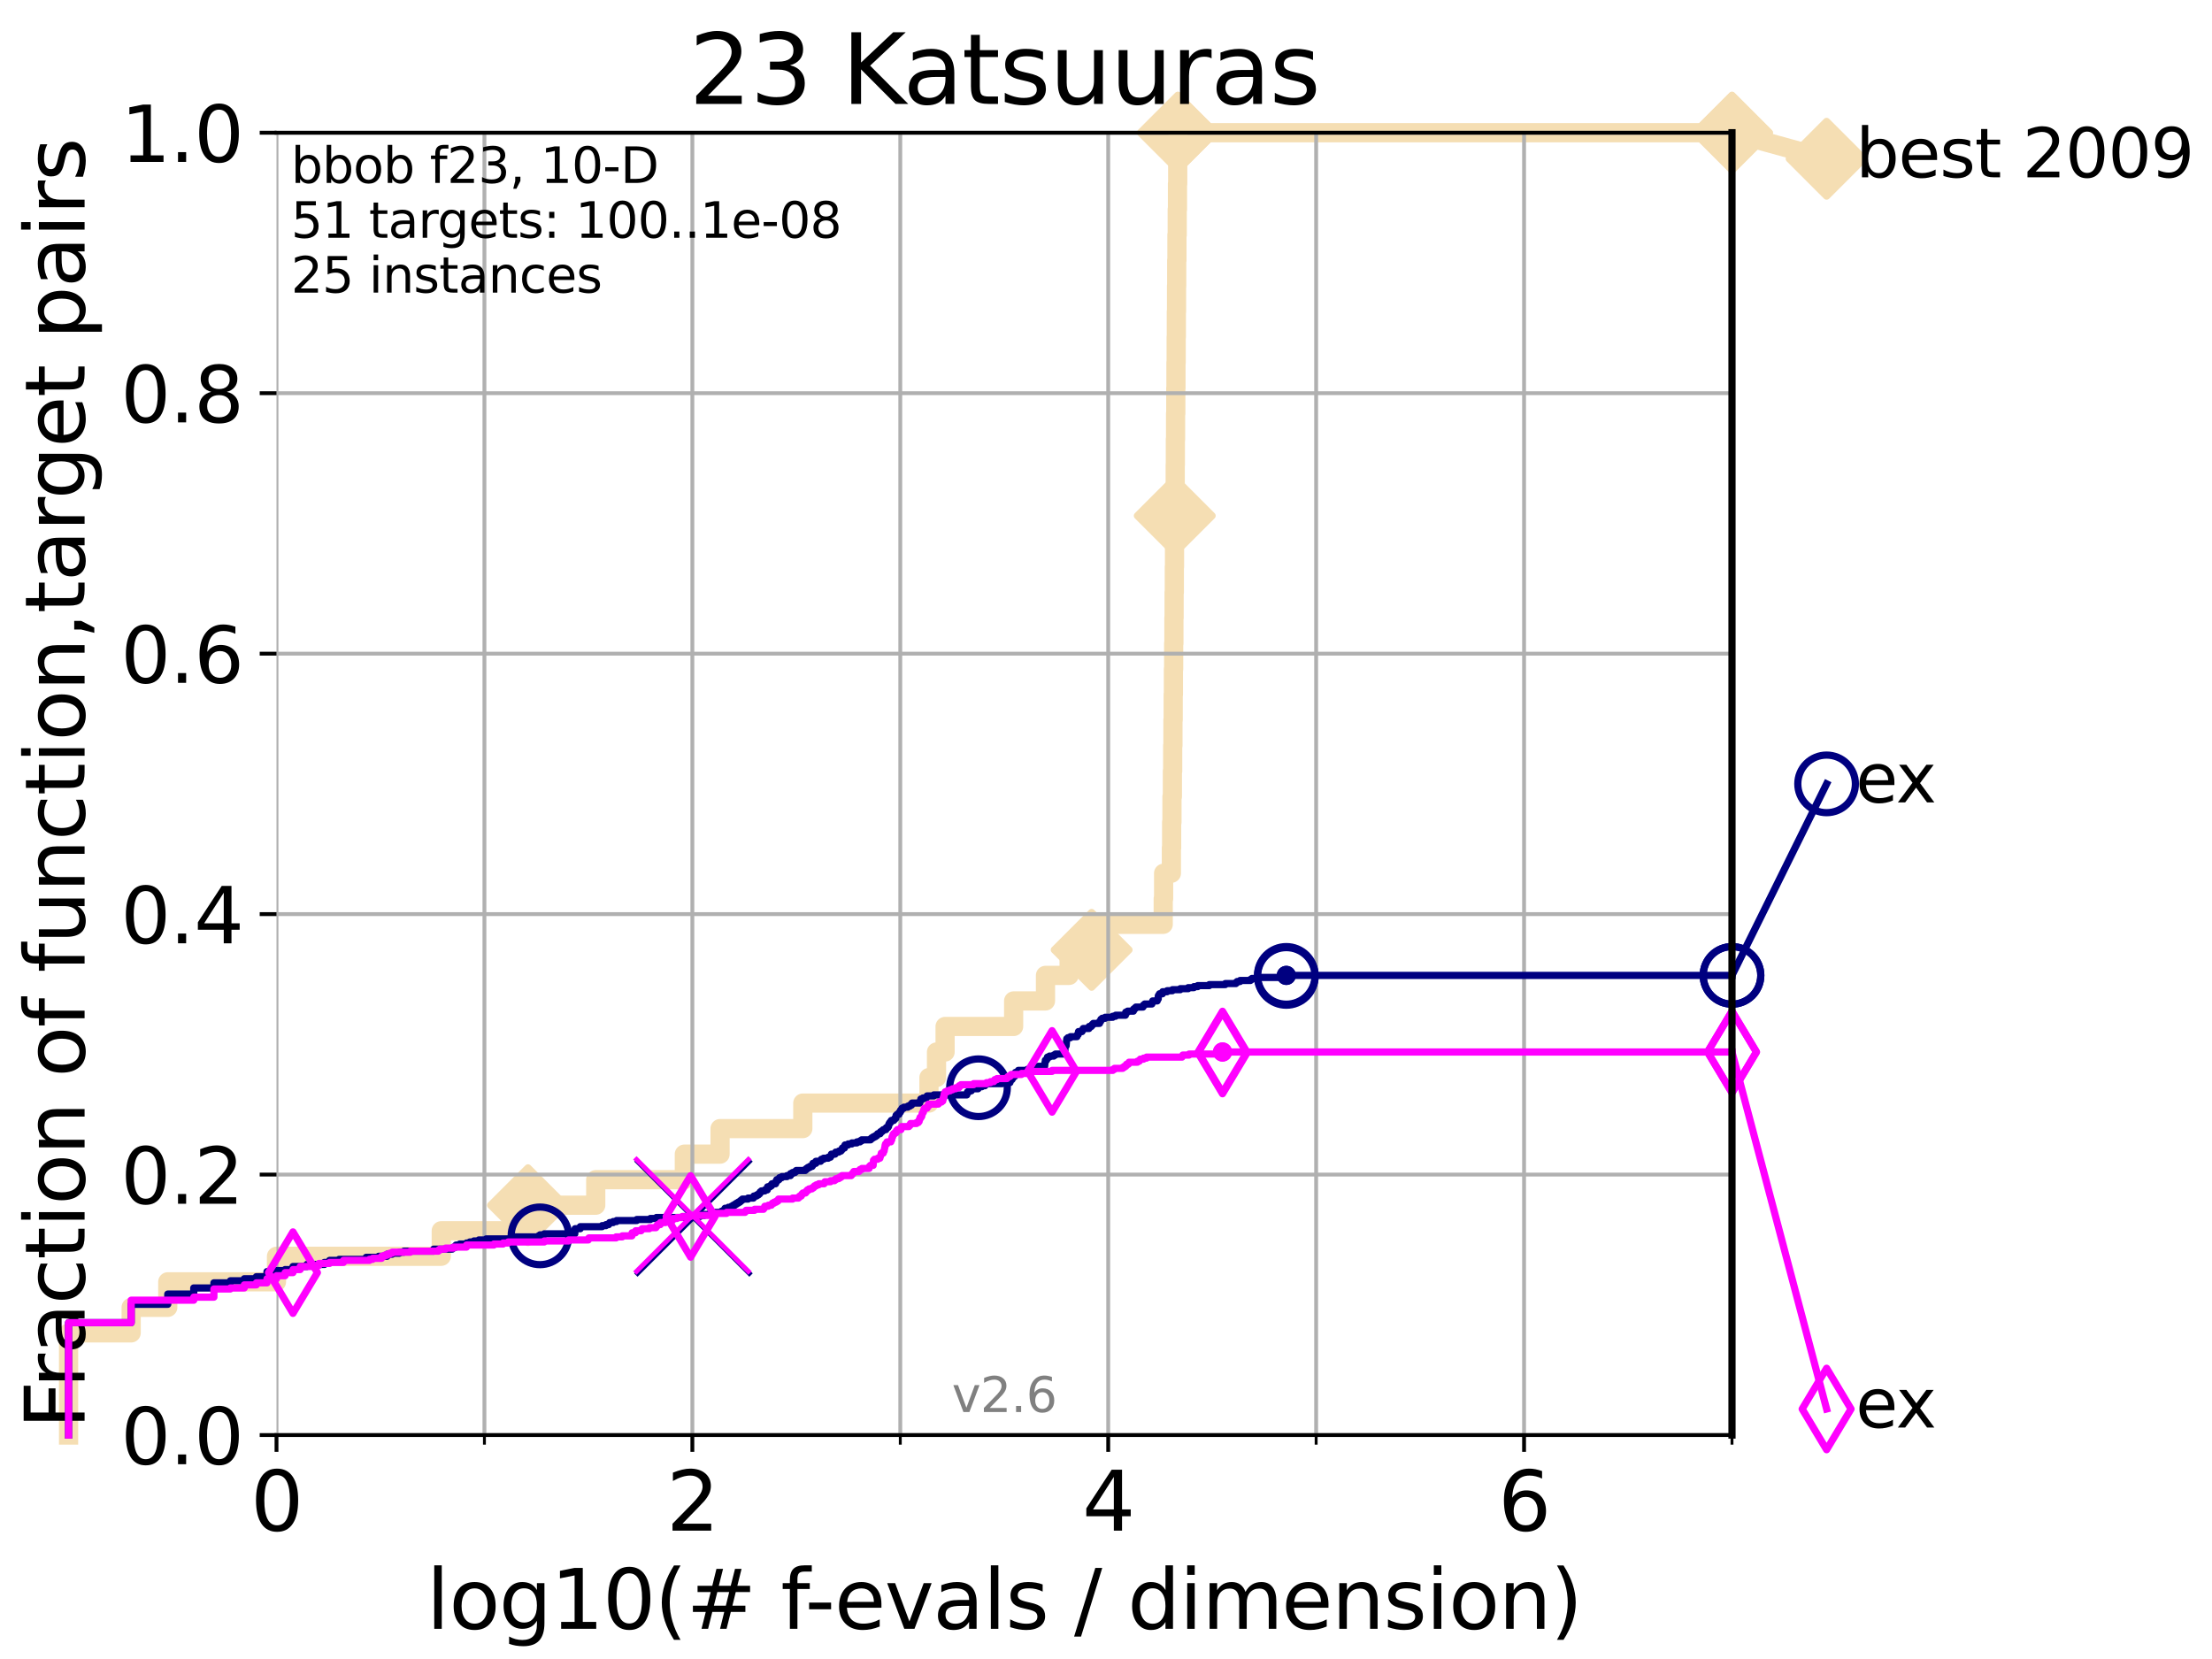 <?xml version="1.0" encoding="utf-8" standalone="no"?>
<!DOCTYPE svg PUBLIC "-//W3C//DTD SVG 1.1//EN"
  "http://www.w3.org/Graphics/SVG/1.1/DTD/svg11.dtd">
<svg xmlns:xlink="http://www.w3.org/1999/xlink" width="460.8pt" height="345.6pt" viewBox="0 0 460.8 345.6" xmlns="http://www.w3.org/2000/svg" version="1.1">
 <defs>
  <style type="text/css">*{stroke-linejoin: round; stroke-linecap: butt}</style>
 </defs>
 <g id="figure_1">
  <g id="patch_1">
   <path d="M 0 345.6 
L 460.8 345.6 
L 460.8 0 
L 0 0 
z
" style="fill: #ffffff"/>
  </g>
  <g id="axes_1">
   <g id="patch_2">
    <path d="M 57.6 298.944 
L 360.806 298.944 
L 360.806 27.648 
L 57.6 27.648 
z
" style="fill: #ffffff"/>
   </g>
   <g id="line2d_1">
    <path d="M 14.285 298.944 
L 14.285 277.666 
L 27.324 277.666 
L 27.324 272.346 
L 34.951 272.346 
L 34.951 267.027 
L 57.6 267.027 
L 57.6 261.707 
L 91.923 261.707 
L 91.923 256.388 
L 109.99 256.388 
L 109.99 251.068 
L 124.102 251.068 
L 124.102 245.749 
L 142.559 245.749 
L 142.559 240.429 
L 150.001 240.429 
L 150.001 235.11 
L 167.24 235.11 
L 167.24 229.79 
L 193.521 229.79 
L 193.521 224.471 
L 195.093 224.471 
L 195.093 219.151 
L 196.88 219.151 
L 196.88 213.832 
L 211.159 213.832 
L 211.159 208.512 
L 217.793 208.512 
L 217.793 203.192 
L 222.717 203.192 
L 222.717 197.873 
L 227.41 197.873 
L 227.41 192.553 
L 242.321 192.553 
L 242.321 187.234 
L 242.402 187.234 
L 242.402 181.914 
L 244.02 181.914 
L 244.02 176.595 
L 244.074 176.595 
L 244.074 171.275 
L 244.142 171.275 
L 244.142 165.956 
L 244.227 165.956 
L 244.227 160.636 
L 244.291 160.636 
L 244.291 155.317 
L 244.344 155.317 
L 244.344 149.997 
L 244.397 149.997 
L 244.397 144.678 
L 244.442 144.678 
L 244.442 139.358 
L 244.494 139.358 
L 244.494 134.039 
L 244.545 134.039 
L 244.545 128.719 
L 244.587 128.719 
L 244.587 123.4 
L 244.632 123.4 
L 244.632 118.08 
L 244.673 118.08 
L 244.673 112.76 
L 244.722 112.76 
L 244.722 107.441 
L 244.779 107.441 
L 244.779 102.121 
L 244.818 102.121 
L 244.818 96.802 
L 244.85 96.802 
L 244.85 91.482 
L 244.893 91.482 
L 244.893 86.163 
L 244.94 86.163 
L 244.94 80.843 
L 244.975 80.843 
L 244.975 75.524 
L 245.015 75.524 
L 245.015 70.204 
L 245.054 70.204 
L 245.054 64.885 
L 245.094 64.885 
L 245.094 59.565 
L 245.13 59.565 
L 245.13 54.246 
L 245.178 54.246 
L 245.178 48.926 
L 245.236 48.926 
L 245.236 43.607 
L 245.29 43.607 
L 245.29 38.287 
L 245.338 38.287 
L 245.338 32.968 
L 245.379 32.968 
L 245.379 27.648 
L 360.806 27.648 
" style="fill: none; stroke: #f5deb3; stroke-width: 4; stroke-linecap: square"/>
   </g>
   <g id="line2d_2">
    <defs>
     <path id="mc05ef4202c" d="M -0 7.778 
L 7.778 0 
L 0 -7.778 
L -7.778 -0 
z
" style="stroke: #f5deb3; stroke-width: 1.5; stroke-linejoin: miter"/>
    </defs>
    <g>
     <use xlink:href="#mc05ef4202c" x="109.99" y="251.068" style="fill: #f5deb3; stroke: #f5deb3; stroke-width: 1.5; stroke-linejoin: miter"/>
     <use xlink:href="#mc05ef4202c" x="227.41" y="197.873" style="fill: #f5deb3; stroke: #f5deb3; stroke-width: 1.5; stroke-linejoin: miter"/>
     <use xlink:href="#mc05ef4202c" x="244.722" y="107.441" style="fill: #f5deb3; stroke: #f5deb3; stroke-width: 1.5; stroke-linejoin: miter"/>
     <use xlink:href="#mc05ef4202c" x="245.379" y="27.648" style="fill: #f5deb3; stroke: #f5deb3; stroke-width: 1.5; stroke-linejoin: miter"/>
     <use xlink:href="#mc05ef4202c" x="245.379" y="27.648" style="fill: #f5deb3; stroke: #f5deb3; stroke-width: 1.5; stroke-linejoin: miter"/>
     <use xlink:href="#mc05ef4202c" x="360.806" y="27.648" style="fill: #f5deb3; stroke: #f5deb3; stroke-width: 1.5; stroke-linejoin: miter"/>
    </g>
   </g>
   <g id="line2d_3">
    <path style="fill: none; stroke: #f5deb3; stroke-width: 4; stroke-linecap: square"/>
    <g/>
   </g>
   <g id="line2d_4">
    <path d="M 360.806 27.648 
L 380.515 33.074 
" style="fill: none; stroke: #f5deb3; stroke-width: 4; stroke-linecap: square"/>
    <g>
     <use xlink:href="#mc05ef4202c" x="360.806" y="27.648" style="fill: #f5deb3; stroke: #f5deb3; stroke-width: 1.5; stroke-linejoin: miter"/>
     <use xlink:href="#mc05ef4202c" x="380.515" y="33.074" style="fill: #f5deb3; stroke: #f5deb3; stroke-width: 1.5; stroke-linejoin: miter"/>
    </g>
   </g>
   <g id="matplotlib.axis_1">
    <g id="xtick_1">
     <g id="line2d_5">
      <path d="M 57.6 298.944 
L 57.6 27.648 
" clip-path="url(#p8c2ebb0dc9)" style="fill: none; stroke: #b0b0b0; stroke-width: 0.8; stroke-linecap: square"/>
     </g>
     <g id="line2d_6">
      <defs>
       <path id="m16a3db8dd0" d="M 0 0 
L 0 3.5 
" style="stroke: #000000; stroke-width: 0.8"/>
      </defs>
      <g>
       <use xlink:href="#m16a3db8dd0" x="57.6" y="298.944" style="stroke: #000000; stroke-width: 0.8"/>
      </g>
     </g>
     <g id="text_1">
      <!-- 0 -->
      <g transform="translate(52.192 318.861)scale(0.17 -0.17)">
       <defs>
        <path id="DejaVuSans-30" d="M 2034 4250 
Q 1547 4250 1301 3770 
Q 1056 3291 1056 2328 
Q 1056 1369 1301 889 
Q 1547 409 2034 409 
Q 2525 409 2770 889 
Q 3016 1369 3016 2328 
Q 3016 3291 2770 3770 
Q 2525 4250 2034 4250 
z
M 2034 4750 
Q 2819 4750 3233 4129 
Q 3647 3509 3647 2328 
Q 3647 1150 3233 529 
Q 2819 -91 2034 -91 
Q 1250 -91 836 529 
Q 422 1150 422 2328 
Q 422 3509 836 4129 
Q 1250 4750 2034 4750 
z
" transform="scale(0.016)"/>
       </defs>
       <use xlink:href="#DejaVuSans-30"/>
      </g>
     </g>
    </g>
    <g id="xtick_2">
     <g id="line2d_7">
      <path d="M 144.23 298.944 
L 144.23 27.648 
" clip-path="url(#p8c2ebb0dc9)" style="fill: none; stroke: #b0b0b0; stroke-width: 0.8; stroke-linecap: square"/>
     </g>
     <g id="line2d_8">
      <g>
       <use xlink:href="#m16a3db8dd0" x="144.23" y="298.944" style="stroke: #000000; stroke-width: 0.8"/>
      </g>
     </g>
     <g id="text_2">
      <!-- 2 -->
      <g transform="translate(138.822 318.861)scale(0.17 -0.17)">
       <defs>
        <path id="DejaVuSans-32" d="M 1228 531 
L 3431 531 
L 3431 0 
L 469 0 
L 469 531 
Q 828 903 1448 1529 
Q 2069 2156 2228 2338 
Q 2531 2678 2651 2914 
Q 2772 3150 2772 3378 
Q 2772 3750 2511 3984 
Q 2250 4219 1831 4219 
Q 1534 4219 1204 4116 
Q 875 4013 500 3803 
L 500 4441 
Q 881 4594 1212 4672 
Q 1544 4750 1819 4750 
Q 2544 4750 2975 4387 
Q 3406 4025 3406 3419 
Q 3406 3131 3298 2873 
Q 3191 2616 2906 2266 
Q 2828 2175 2409 1742 
Q 1991 1309 1228 531 
z
" transform="scale(0.016)"/>
       </defs>
       <use xlink:href="#DejaVuSans-32"/>
      </g>
     </g>
    </g>
    <g id="xtick_3">
     <g id="line2d_9">
      <path d="M 230.861 298.944 
L 230.861 27.648 
" clip-path="url(#p8c2ebb0dc9)" style="fill: none; stroke: #b0b0b0; stroke-width: 0.8; stroke-linecap: square"/>
     </g>
     <g id="line2d_10">
      <g>
       <use xlink:href="#m16a3db8dd0" x="230.861" y="298.944" style="stroke: #000000; stroke-width: 0.8"/>
      </g>
     </g>
     <g id="text_3">
      <!-- 4 -->
      <g transform="translate(225.453 318.861)scale(0.17 -0.17)">
       <defs>
        <path id="DejaVuSans-34" d="M 2419 4116 
L 825 1625 
L 2419 1625 
L 2419 4116 
z
M 2253 4666 
L 3047 4666 
L 3047 1625 
L 3713 1625 
L 3713 1100 
L 3047 1100 
L 3047 0 
L 2419 0 
L 2419 1100 
L 313 1100 
L 313 1709 
L 2253 4666 
z
" transform="scale(0.016)"/>
       </defs>
       <use xlink:href="#DejaVuSans-34"/>
      </g>
     </g>
    </g>
    <g id="xtick_4">
     <g id="line2d_11">
      <path d="M 317.491 298.944 
L 317.491 27.648 
" clip-path="url(#p8c2ebb0dc9)" style="fill: none; stroke: #b0b0b0; stroke-width: 0.8; stroke-linecap: square"/>
     </g>
     <g id="line2d_12">
      <g>
       <use xlink:href="#m16a3db8dd0" x="317.491" y="298.944" style="stroke: #000000; stroke-width: 0.8"/>
      </g>
     </g>
     <g id="text_4">
      <!-- 6 -->
      <g transform="translate(312.083 318.861)scale(0.17 -0.17)">
       <defs>
        <path id="DejaVuSans-36" d="M 2113 2584 
Q 1688 2584 1439 2293 
Q 1191 2003 1191 1497 
Q 1191 994 1439 701 
Q 1688 409 2113 409 
Q 2538 409 2786 701 
Q 3034 994 3034 1497 
Q 3034 2003 2786 2293 
Q 2538 2584 2113 2584 
z
M 3366 4563 
L 3366 3988 
Q 3128 4100 2886 4159 
Q 2644 4219 2406 4219 
Q 1781 4219 1451 3797 
Q 1122 3375 1075 2522 
Q 1259 2794 1537 2939 
Q 1816 3084 2150 3084 
Q 2853 3084 3261 2657 
Q 3669 2231 3669 1497 
Q 3669 778 3244 343 
Q 2819 -91 2113 -91 
Q 1303 -91 875 529 
Q 447 1150 447 2328 
Q 447 3434 972 4092 
Q 1497 4750 2381 4750 
Q 2619 4750 2861 4703 
Q 3103 4656 3366 4563 
z
" transform="scale(0.016)"/>
       </defs>
       <use xlink:href="#DejaVuSans-36"/>
      </g>
     </g>
    </g>
    <g id="xtick_5">
     <g id="line2d_13">
      <path d="M 100.915 298.944 
L 100.915 27.648 
" clip-path="url(#p8c2ebb0dc9)" style="fill: none; stroke: #b0b0b0; stroke-width: 0.8; stroke-linecap: square"/>
     </g>
     <g id="line2d_14">
      <defs>
       <path id="mb98cab3647" d="M 0 0 
L 0 2 
" style="stroke: #000000; stroke-width: 0.6"/>
      </defs>
      <g>
       <use xlink:href="#mb98cab3647" x="100.915" y="298.944" style="stroke: #000000; stroke-width: 0.6"/>
      </g>
     </g>
    </g>
    <g id="xtick_6">
     <g id="line2d_15">
      <path d="M 187.546 298.944 
L 187.546 27.648 
" clip-path="url(#p8c2ebb0dc9)" style="fill: none; stroke: #b0b0b0; stroke-width: 0.8; stroke-linecap: square"/>
     </g>
     <g id="line2d_16">
      <g>
       <use xlink:href="#mb98cab3647" x="187.546" y="298.944" style="stroke: #000000; stroke-width: 0.6"/>
      </g>
     </g>
    </g>
    <g id="xtick_7">
     <g id="line2d_17">
      <path d="M 274.176 298.944 
L 274.176 27.648 
" clip-path="url(#p8c2ebb0dc9)" style="fill: none; stroke: #b0b0b0; stroke-width: 0.8; stroke-linecap: square"/>
     </g>
     <g id="line2d_18">
      <g>
       <use xlink:href="#mb98cab3647" x="274.176" y="298.944" style="stroke: #000000; stroke-width: 0.6"/>
      </g>
     </g>
    </g>
    <g id="xtick_8">
     <g id="line2d_19">
      <path d="M 360.806 298.944 
L 360.806 27.648 
" clip-path="url(#p8c2ebb0dc9)" style="fill: none; stroke: #b0b0b0; stroke-width: 0.8; stroke-linecap: square"/>
     </g>
     <g id="line2d_20">
      <g>
       <use xlink:href="#mb98cab3647" x="360.806" y="298.944" style="stroke: #000000; stroke-width: 0.6"/>
      </g>
     </g>
    </g>
    <g id="text_5">
     <!-- log10(# f-evals / dimension) -->
     <g transform="translate(88.823 339.314)scale(0.17 -0.17)">
      <defs>
       <path id="DejaVuSans-6c" d="M 603 4863 
L 1178 4863 
L 1178 0 
L 603 0 
L 603 4863 
z
" transform="scale(0.016)"/>
       <path id="DejaVuSans-6f" d="M 1959 3097 
Q 1497 3097 1228 2736 
Q 959 2375 959 1747 
Q 959 1119 1226 758 
Q 1494 397 1959 397 
Q 2419 397 2687 759 
Q 2956 1122 2956 1747 
Q 2956 2369 2687 2733 
Q 2419 3097 1959 3097 
z
M 1959 3584 
Q 2709 3584 3137 3096 
Q 3566 2609 3566 1747 
Q 3566 888 3137 398 
Q 2709 -91 1959 -91 
Q 1206 -91 779 398 
Q 353 888 353 1747 
Q 353 2609 779 3096 
Q 1206 3584 1959 3584 
z
" transform="scale(0.016)"/>
       <path id="DejaVuSans-67" d="M 2906 1791 
Q 2906 2416 2648 2759 
Q 2391 3103 1925 3103 
Q 1463 3103 1205 2759 
Q 947 2416 947 1791 
Q 947 1169 1205 825 
Q 1463 481 1925 481 
Q 2391 481 2648 825 
Q 2906 1169 2906 1791 
z
M 3481 434 
Q 3481 -459 3084 -895 
Q 2688 -1331 1869 -1331 
Q 1566 -1331 1297 -1286 
Q 1028 -1241 775 -1147 
L 775 -588 
Q 1028 -725 1275 -790 
Q 1522 -856 1778 -856 
Q 2344 -856 2625 -561 
Q 2906 -266 2906 331 
L 2906 616 
Q 2728 306 2450 153 
Q 2172 0 1784 0 
Q 1141 0 747 490 
Q 353 981 353 1791 
Q 353 2603 747 3093 
Q 1141 3584 1784 3584 
Q 2172 3584 2450 3431 
Q 2728 3278 2906 2969 
L 2906 3500 
L 3481 3500 
L 3481 434 
z
" transform="scale(0.016)"/>
       <path id="DejaVuSans-31" d="M 794 531 
L 1825 531 
L 1825 4091 
L 703 3866 
L 703 4441 
L 1819 4666 
L 2450 4666 
L 2450 531 
L 3481 531 
L 3481 0 
L 794 0 
L 794 531 
z
" transform="scale(0.016)"/>
       <path id="DejaVuSans-28" d="M 1984 4856 
Q 1566 4138 1362 3434 
Q 1159 2731 1159 2009 
Q 1159 1288 1364 580 
Q 1569 -128 1984 -844 
L 1484 -844 
Q 1016 -109 783 600 
Q 550 1309 550 2009 
Q 550 2706 781 3412 
Q 1013 4119 1484 4856 
L 1984 4856 
z
" transform="scale(0.016)"/>
       <path id="DejaVuSans-23" d="M 3272 2816 
L 2363 2816 
L 2100 1772 
L 3016 1772 
L 3272 2816 
z
M 2803 4594 
L 2478 3297 
L 3391 3297 
L 3719 4594 
L 4219 4594 
L 3897 3297 
L 4872 3297 
L 4872 2816 
L 3775 2816 
L 3519 1772 
L 4513 1772 
L 4513 1294 
L 3397 1294 
L 3072 0 
L 2572 0 
L 2894 1294 
L 1978 1294 
L 1656 0 
L 1153 0 
L 1478 1294 
L 494 1294 
L 494 1772 
L 1594 1772 
L 1856 2816 
L 850 2816 
L 850 3297 
L 1978 3297 
L 2297 4594 
L 2803 4594 
z
" transform="scale(0.016)"/>
       <path id="DejaVuSans-20" transform="scale(0.016)"/>
       <path id="DejaVuSans-66" d="M 2375 4863 
L 2375 4384 
L 1825 4384 
Q 1516 4384 1395 4259 
Q 1275 4134 1275 3809 
L 1275 3500 
L 2222 3500 
L 2222 3053 
L 1275 3053 
L 1275 0 
L 697 0 
L 697 3053 
L 147 3053 
L 147 3500 
L 697 3500 
L 697 3744 
Q 697 4328 969 4595 
Q 1241 4863 1831 4863 
L 2375 4863 
z
" transform="scale(0.016)"/>
       <path id="DejaVuSans-2d" d="M 313 2009 
L 1997 2009 
L 1997 1497 
L 313 1497 
L 313 2009 
z
" transform="scale(0.016)"/>
       <path id="DejaVuSans-65" d="M 3597 1894 
L 3597 1613 
L 953 1613 
Q 991 1019 1311 708 
Q 1631 397 2203 397 
Q 2534 397 2845 478 
Q 3156 559 3463 722 
L 3463 178 
Q 3153 47 2828 -22 
Q 2503 -91 2169 -91 
Q 1331 -91 842 396 
Q 353 884 353 1716 
Q 353 2575 817 3079 
Q 1281 3584 2069 3584 
Q 2775 3584 3186 3129 
Q 3597 2675 3597 1894 
z
M 3022 2063 
Q 3016 2534 2758 2815 
Q 2500 3097 2075 3097 
Q 1594 3097 1305 2825 
Q 1016 2553 972 2059 
L 3022 2063 
z
" transform="scale(0.016)"/>
       <path id="DejaVuSans-76" d="M 191 3500 
L 800 3500 
L 1894 563 
L 2988 3500 
L 3597 3500 
L 2284 0 
L 1503 0 
L 191 3500 
z
" transform="scale(0.016)"/>
       <path id="DejaVuSans-61" d="M 2194 1759 
Q 1497 1759 1228 1600 
Q 959 1441 959 1056 
Q 959 750 1161 570 
Q 1363 391 1709 391 
Q 2188 391 2477 730 
Q 2766 1069 2766 1631 
L 2766 1759 
L 2194 1759 
z
M 3341 1997 
L 3341 0 
L 2766 0 
L 2766 531 
Q 2569 213 2275 61 
Q 1981 -91 1556 -91 
Q 1019 -91 701 211 
Q 384 513 384 1019 
Q 384 1609 779 1909 
Q 1175 2209 1959 2209 
L 2766 2209 
L 2766 2266 
Q 2766 2663 2505 2880 
Q 2244 3097 1772 3097 
Q 1472 3097 1187 3025 
Q 903 2953 641 2809 
L 641 3341 
Q 956 3463 1253 3523 
Q 1550 3584 1831 3584 
Q 2591 3584 2966 3190 
Q 3341 2797 3341 1997 
z
" transform="scale(0.016)"/>
       <path id="DejaVuSans-73" d="M 2834 3397 
L 2834 2853 
Q 2591 2978 2328 3040 
Q 2066 3103 1784 3103 
Q 1356 3103 1142 2972 
Q 928 2841 928 2578 
Q 928 2378 1081 2264 
Q 1234 2150 1697 2047 
L 1894 2003 
Q 2506 1872 2764 1633 
Q 3022 1394 3022 966 
Q 3022 478 2636 193 
Q 2250 -91 1575 -91 
Q 1294 -91 989 -36 
Q 684 19 347 128 
L 347 722 
Q 666 556 975 473 
Q 1284 391 1588 391 
Q 1994 391 2212 530 
Q 2431 669 2431 922 
Q 2431 1156 2273 1281 
Q 2116 1406 1581 1522 
L 1381 1569 
Q 847 1681 609 1914 
Q 372 2147 372 2553 
Q 372 3047 722 3315 
Q 1072 3584 1716 3584 
Q 2034 3584 2315 3537 
Q 2597 3491 2834 3397 
z
" transform="scale(0.016)"/>
       <path id="DejaVuSans-2f" d="M 1625 4666 
L 2156 4666 
L 531 -594 
L 0 -594 
L 1625 4666 
z
" transform="scale(0.016)"/>
       <path id="DejaVuSans-64" d="M 2906 2969 
L 2906 4863 
L 3481 4863 
L 3481 0 
L 2906 0 
L 2906 525 
Q 2725 213 2448 61 
Q 2172 -91 1784 -91 
Q 1150 -91 751 415 
Q 353 922 353 1747 
Q 353 2572 751 3078 
Q 1150 3584 1784 3584 
Q 2172 3584 2448 3432 
Q 2725 3281 2906 2969 
z
M 947 1747 
Q 947 1113 1208 752 
Q 1469 391 1925 391 
Q 2381 391 2643 752 
Q 2906 1113 2906 1747 
Q 2906 2381 2643 2742 
Q 2381 3103 1925 3103 
Q 1469 3103 1208 2742 
Q 947 2381 947 1747 
z
" transform="scale(0.016)"/>
       <path id="DejaVuSans-69" d="M 603 3500 
L 1178 3500 
L 1178 0 
L 603 0 
L 603 3500 
z
M 603 4863 
L 1178 4863 
L 1178 4134 
L 603 4134 
L 603 4863 
z
" transform="scale(0.016)"/>
       <path id="DejaVuSans-6d" d="M 3328 2828 
Q 3544 3216 3844 3400 
Q 4144 3584 4550 3584 
Q 5097 3584 5394 3201 
Q 5691 2819 5691 2113 
L 5691 0 
L 5113 0 
L 5113 2094 
Q 5113 2597 4934 2840 
Q 4756 3084 4391 3084 
Q 3944 3084 3684 2787 
Q 3425 2491 3425 1978 
L 3425 0 
L 2847 0 
L 2847 2094 
Q 2847 2600 2669 2842 
Q 2491 3084 2119 3084 
Q 1678 3084 1418 2786 
Q 1159 2488 1159 1978 
L 1159 0 
L 581 0 
L 581 3500 
L 1159 3500 
L 1159 2956 
Q 1356 3278 1631 3431 
Q 1906 3584 2284 3584 
Q 2666 3584 2933 3390 
Q 3200 3197 3328 2828 
z
" transform="scale(0.016)"/>
       <path id="DejaVuSans-6e" d="M 3513 2113 
L 3513 0 
L 2938 0 
L 2938 2094 
Q 2938 2591 2744 2837 
Q 2550 3084 2163 3084 
Q 1697 3084 1428 2787 
Q 1159 2491 1159 1978 
L 1159 0 
L 581 0 
L 581 3500 
L 1159 3500 
L 1159 2956 
Q 1366 3272 1645 3428 
Q 1925 3584 2291 3584 
Q 2894 3584 3203 3211 
Q 3513 2838 3513 2113 
z
" transform="scale(0.016)"/>
       <path id="DejaVuSans-29" d="M 513 4856 
L 1013 4856 
Q 1481 4119 1714 3412 
Q 1947 2706 1947 2009 
Q 1947 1309 1714 600 
Q 1481 -109 1013 -844 
L 513 -844 
Q 928 -128 1133 580 
Q 1338 1288 1338 2009 
Q 1338 2731 1133 3434 
Q 928 4138 513 4856 
z
" transform="scale(0.016)"/>
      </defs>
      <use xlink:href="#DejaVuSans-6c"/>
      <use xlink:href="#DejaVuSans-6f" x="27.783"/>
      <use xlink:href="#DejaVuSans-67" x="88.965"/>
      <use xlink:href="#DejaVuSans-31" x="152.441"/>
      <use xlink:href="#DejaVuSans-30" x="216.064"/>
      <use xlink:href="#DejaVuSans-28" x="279.688"/>
      <use xlink:href="#DejaVuSans-23" x="318.701"/>
      <use xlink:href="#DejaVuSans-20" x="402.49"/>
      <use xlink:href="#DejaVuSans-66" x="434.277"/>
      <use xlink:href="#DejaVuSans-2d" x="463.982"/>
      <use xlink:href="#DejaVuSans-65" x="500.066"/>
      <use xlink:href="#DejaVuSans-76" x="561.59"/>
      <use xlink:href="#DejaVuSans-61" x="620.77"/>
      <use xlink:href="#DejaVuSans-6c" x="682.049"/>
      <use xlink:href="#DejaVuSans-73" x="709.832"/>
      <use xlink:href="#DejaVuSans-20" x="761.932"/>
      <use xlink:href="#DejaVuSans-2f" x="793.719"/>
      <use xlink:href="#DejaVuSans-20" x="827.41"/>
      <use xlink:href="#DejaVuSans-64" x="859.197"/>
      <use xlink:href="#DejaVuSans-69" x="922.674"/>
      <use xlink:href="#DejaVuSans-6d" x="950.457"/>
      <use xlink:href="#DejaVuSans-65" x="1047.869"/>
      <use xlink:href="#DejaVuSans-6e" x="1109.393"/>
      <use xlink:href="#DejaVuSans-73" x="1172.771"/>
      <use xlink:href="#DejaVuSans-69" x="1224.871"/>
      <use xlink:href="#DejaVuSans-6f" x="1252.654"/>
      <use xlink:href="#DejaVuSans-6e" x="1313.836"/>
      <use xlink:href="#DejaVuSans-29" x="1377.215"/>
     </g>
    </g>
   </g>
   <g id="matplotlib.axis_2">
    <g id="ytick_1">
     <g id="line2d_21">
      <path d="M 57.6 298.944 
L 360.806 298.944 
" clip-path="url(#p8c2ebb0dc9)" style="fill: none; stroke: #b0b0b0; stroke-width: 0.8; stroke-linecap: square"/>
     </g>
     <g id="line2d_22">
      <defs>
       <path id="m44c51501c9" d="M 0 0 
L -3.5 0 
" style="stroke: #000000; stroke-width: 0.8"/>
      </defs>
      <g>
       <use xlink:href="#m44c51501c9" x="57.6" y="298.944" style="stroke: #000000; stroke-width: 0.8"/>
      </g>
     </g>
     <g id="text_6">
      <!-- 0.0 -->
      <g transform="translate(25.155 305.023)scale(0.16 -0.16)">
       <defs>
        <path id="DejaVuSans-2e" d="M 684 794 
L 1344 794 
L 1344 0 
L 684 0 
L 684 794 
z
" transform="scale(0.016)"/>
       </defs>
       <use xlink:href="#DejaVuSans-30"/>
       <use xlink:href="#DejaVuSans-2e" x="63.623"/>
       <use xlink:href="#DejaVuSans-30" x="95.41"/>
      </g>
     </g>
    </g>
    <g id="ytick_2">
     <g id="line2d_23">
      <path d="M 57.6 244.685 
L 360.806 244.685 
" clip-path="url(#p8c2ebb0dc9)" style="fill: none; stroke: #b0b0b0; stroke-width: 0.8; stroke-linecap: square"/>
     </g>
     <g id="line2d_24">
      <g>
       <use xlink:href="#m44c51501c9" x="57.6" y="244.685" style="stroke: #000000; stroke-width: 0.8"/>
      </g>
     </g>
     <g id="text_7">
      <!-- 0.2 -->
      <g transform="translate(25.155 250.764)scale(0.16 -0.16)">
       <use xlink:href="#DejaVuSans-30"/>
       <use xlink:href="#DejaVuSans-2e" x="63.623"/>
       <use xlink:href="#DejaVuSans-32" x="95.41"/>
      </g>
     </g>
    </g>
    <g id="ytick_3">
     <g id="line2d_25">
      <path d="M 57.6 190.426 
L 360.806 190.426 
" clip-path="url(#p8c2ebb0dc9)" style="fill: none; stroke: #b0b0b0; stroke-width: 0.8; stroke-linecap: square"/>
     </g>
     <g id="line2d_26">
      <g>
       <use xlink:href="#m44c51501c9" x="57.6" y="190.426" style="stroke: #000000; stroke-width: 0.8"/>
      </g>
     </g>
     <g id="text_8">
      <!-- 0.4 -->
      <g transform="translate(25.155 196.504)scale(0.16 -0.16)">
       <use xlink:href="#DejaVuSans-30"/>
       <use xlink:href="#DejaVuSans-2e" x="63.623"/>
       <use xlink:href="#DejaVuSans-34" x="95.41"/>
      </g>
     </g>
    </g>
    <g id="ytick_4">
     <g id="line2d_27">
      <path d="M 57.6 136.166 
L 360.806 136.166 
" clip-path="url(#p8c2ebb0dc9)" style="fill: none; stroke: #b0b0b0; stroke-width: 0.8; stroke-linecap: square"/>
     </g>
     <g id="line2d_28">
      <g>
       <use xlink:href="#m44c51501c9" x="57.6" y="136.166" style="stroke: #000000; stroke-width: 0.8"/>
      </g>
     </g>
     <g id="text_9">
      <!-- 0.6 -->
      <g transform="translate(25.155 142.245)scale(0.16 -0.16)">
       <use xlink:href="#DejaVuSans-30"/>
       <use xlink:href="#DejaVuSans-2e" x="63.623"/>
       <use xlink:href="#DejaVuSans-36" x="95.41"/>
      </g>
     </g>
    </g>
    <g id="ytick_5">
     <g id="line2d_29">
      <path d="M 57.6 81.907 
L 360.806 81.907 
" clip-path="url(#p8c2ebb0dc9)" style="fill: none; stroke: #b0b0b0; stroke-width: 0.8; stroke-linecap: square"/>
     </g>
     <g id="line2d_30">
      <g>
       <use xlink:href="#m44c51501c9" x="57.6" y="81.907" style="stroke: #000000; stroke-width: 0.8"/>
      </g>
     </g>
     <g id="text_10">
      <!-- 0.8 -->
      <g transform="translate(25.155 87.986)scale(0.16 -0.16)">
       <defs>
        <path id="DejaVuSans-38" d="M 2034 2216 
Q 1584 2216 1326 1975 
Q 1069 1734 1069 1313 
Q 1069 891 1326 650 
Q 1584 409 2034 409 
Q 2484 409 2743 651 
Q 3003 894 3003 1313 
Q 3003 1734 2745 1975 
Q 2488 2216 2034 2216 
z
M 1403 2484 
Q 997 2584 770 2862 
Q 544 3141 544 3541 
Q 544 4100 942 4425 
Q 1341 4750 2034 4750 
Q 2731 4750 3128 4425 
Q 3525 4100 3525 3541 
Q 3525 3141 3298 2862 
Q 3072 2584 2669 2484 
Q 3125 2378 3379 2068 
Q 3634 1759 3634 1313 
Q 3634 634 3220 271 
Q 2806 -91 2034 -91 
Q 1263 -91 848 271 
Q 434 634 434 1313 
Q 434 1759 690 2068 
Q 947 2378 1403 2484 
z
M 1172 3481 
Q 1172 3119 1398 2916 
Q 1625 2713 2034 2713 
Q 2441 2713 2670 2916 
Q 2900 3119 2900 3481 
Q 2900 3844 2670 4047 
Q 2441 4250 2034 4250 
Q 1625 4250 1398 4047 
Q 1172 3844 1172 3481 
z
" transform="scale(0.016)"/>
       </defs>
       <use xlink:href="#DejaVuSans-30"/>
       <use xlink:href="#DejaVuSans-2e" x="63.623"/>
       <use xlink:href="#DejaVuSans-38" x="95.41"/>
      </g>
     </g>
    </g>
    <g id="ytick_6">
     <g id="line2d_31">
      <path d="M 57.6 27.648 
L 360.806 27.648 
" clip-path="url(#p8c2ebb0dc9)" style="fill: none; stroke: #b0b0b0; stroke-width: 0.8; stroke-linecap: square"/>
     </g>
     <g id="line2d_32">
      <g>
       <use xlink:href="#m44c51501c9" x="57.6" y="27.648" style="stroke: #000000; stroke-width: 0.8"/>
      </g>
     </g>
     <g id="text_11">
      <!-- 1.0 -->
      <g transform="translate(25.155 33.727)scale(0.16 -0.16)">
       <use xlink:href="#DejaVuSans-31"/>
       <use xlink:href="#DejaVuSans-2e" x="63.623"/>
       <use xlink:href="#DejaVuSans-30" x="95.41"/>
      </g>
     </g>
    </g>
    <g id="text_12">
     <!-- Fraction of function,target pairs -->
     <g transform="translate(17.62 297.681)rotate(-90)scale(0.17 -0.17)">
      <defs>
       <path id="DejaVuSans-46" d="M 628 4666 
L 3309 4666 
L 3309 4134 
L 1259 4134 
L 1259 2759 
L 3109 2759 
L 3109 2228 
L 1259 2228 
L 1259 0 
L 628 0 
L 628 4666 
z
" transform="scale(0.016)"/>
       <path id="DejaVuSans-72" d="M 2631 2963 
Q 2534 3019 2420 3045 
Q 2306 3072 2169 3072 
Q 1681 3072 1420 2755 
Q 1159 2438 1159 1844 
L 1159 0 
L 581 0 
L 581 3500 
L 1159 3500 
L 1159 2956 
Q 1341 3275 1631 3429 
Q 1922 3584 2338 3584 
Q 2397 3584 2469 3576 
Q 2541 3569 2628 3553 
L 2631 2963 
z
" transform="scale(0.016)"/>
       <path id="DejaVuSans-63" d="M 3122 3366 
L 3122 2828 
Q 2878 2963 2633 3030 
Q 2388 3097 2138 3097 
Q 1578 3097 1268 2742 
Q 959 2388 959 1747 
Q 959 1106 1268 751 
Q 1578 397 2138 397 
Q 2388 397 2633 464 
Q 2878 531 3122 666 
L 3122 134 
Q 2881 22 2623 -34 
Q 2366 -91 2075 -91 
Q 1284 -91 818 406 
Q 353 903 353 1747 
Q 353 2603 823 3093 
Q 1294 3584 2113 3584 
Q 2378 3584 2631 3529 
Q 2884 3475 3122 3366 
z
" transform="scale(0.016)"/>
       <path id="DejaVuSans-74" d="M 1172 4494 
L 1172 3500 
L 2356 3500 
L 2356 3053 
L 1172 3053 
L 1172 1153 
Q 1172 725 1289 603 
Q 1406 481 1766 481 
L 2356 481 
L 2356 0 
L 1766 0 
Q 1100 0 847 248 
Q 594 497 594 1153 
L 594 3053 
L 172 3053 
L 172 3500 
L 594 3500 
L 594 4494 
L 1172 4494 
z
" transform="scale(0.016)"/>
       <path id="DejaVuSans-75" d="M 544 1381 
L 544 3500 
L 1119 3500 
L 1119 1403 
Q 1119 906 1312 657 
Q 1506 409 1894 409 
Q 2359 409 2629 706 
Q 2900 1003 2900 1516 
L 2900 3500 
L 3475 3500 
L 3475 0 
L 2900 0 
L 2900 538 
Q 2691 219 2414 64 
Q 2138 -91 1772 -91 
Q 1169 -91 856 284 
Q 544 659 544 1381 
z
M 1991 3584 
L 1991 3584 
z
" transform="scale(0.016)"/>
       <path id="DejaVuSans-2c" d="M 750 794 
L 1409 794 
L 1409 256 
L 897 -744 
L 494 -744 
L 750 256 
L 750 794 
z
" transform="scale(0.016)"/>
       <path id="DejaVuSans-70" d="M 1159 525 
L 1159 -1331 
L 581 -1331 
L 581 3500 
L 1159 3500 
L 1159 2969 
Q 1341 3281 1617 3432 
Q 1894 3584 2278 3584 
Q 2916 3584 3314 3078 
Q 3713 2572 3713 1747 
Q 3713 922 3314 415 
Q 2916 -91 2278 -91 
Q 1894 -91 1617 61 
Q 1341 213 1159 525 
z
M 3116 1747 
Q 3116 2381 2855 2742 
Q 2594 3103 2138 3103 
Q 1681 3103 1420 2742 
Q 1159 2381 1159 1747 
Q 1159 1113 1420 752 
Q 1681 391 2138 391 
Q 2594 391 2855 752 
Q 3116 1113 3116 1747 
z
" transform="scale(0.016)"/>
      </defs>
      <use xlink:href="#DejaVuSans-46"/>
      <use xlink:href="#DejaVuSans-72" x="50.27"/>
      <use xlink:href="#DejaVuSans-61" x="91.383"/>
      <use xlink:href="#DejaVuSans-63" x="152.662"/>
      <use xlink:href="#DejaVuSans-74" x="207.643"/>
      <use xlink:href="#DejaVuSans-69" x="246.852"/>
      <use xlink:href="#DejaVuSans-6f" x="274.635"/>
      <use xlink:href="#DejaVuSans-6e" x="335.816"/>
      <use xlink:href="#DejaVuSans-20" x="399.195"/>
      <use xlink:href="#DejaVuSans-6f" x="430.982"/>
      <use xlink:href="#DejaVuSans-66" x="492.164"/>
      <use xlink:href="#DejaVuSans-20" x="527.369"/>
      <use xlink:href="#DejaVuSans-66" x="559.156"/>
      <use xlink:href="#DejaVuSans-75" x="594.361"/>
      <use xlink:href="#DejaVuSans-6e" x="657.74"/>
      <use xlink:href="#DejaVuSans-63" x="721.119"/>
      <use xlink:href="#DejaVuSans-74" x="776.1"/>
      <use xlink:href="#DejaVuSans-69" x="815.309"/>
      <use xlink:href="#DejaVuSans-6f" x="843.092"/>
      <use xlink:href="#DejaVuSans-6e" x="904.273"/>
      <use xlink:href="#DejaVuSans-2c" x="967.652"/>
      <use xlink:href="#DejaVuSans-74" x="999.439"/>
      <use xlink:href="#DejaVuSans-61" x="1038.648"/>
      <use xlink:href="#DejaVuSans-72" x="1099.928"/>
      <use xlink:href="#DejaVuSans-67" x="1139.291"/>
      <use xlink:href="#DejaVuSans-65" x="1202.768"/>
      <use xlink:href="#DejaVuSans-74" x="1264.291"/>
      <use xlink:href="#DejaVuSans-20" x="1303.5"/>
      <use xlink:href="#DejaVuSans-70" x="1335.287"/>
      <use xlink:href="#DejaVuSans-61" x="1398.764"/>
      <use xlink:href="#DejaVuSans-69" x="1460.043"/>
      <use xlink:href="#DejaVuSans-72" x="1487.826"/>
      <use xlink:href="#DejaVuSans-73" x="1528.939"/>
     </g>
    </g>
   </g>
   <g id="line2d_33">
    <defs>
     <path id="m24ed02225e" d="M 0 1.5 
C 0.398 1.5 0.779 1.342 1.061 1.061 
C 1.342 0.779 1.5 0.398 1.5 0 
C 1.5 -0.398 1.342 -0.779 1.061 -1.061 
C 0.779 -1.342 0.398 -1.5 0 -1.5 
C -0.398 -1.5 -0.779 -1.342 -1.061 -1.061 
C -1.342 -0.779 -1.5 -0.398 -1.5 0 
C -1.5 0.398 -1.342 0.779 -1.061 1.061 
C -0.779 1.342 -0.398 1.5 0 1.5 
z
" style="stroke: #f5deb3"/>
    </defs>
    <g>
     <use xlink:href="#m24ed02225e" x="245.379" y="27.648" style="fill: #f5deb3; stroke: #f5deb3"/>
     <use xlink:href="#m24ed02225e" x="245.379" y="27.648" style="fill: #f5deb3; stroke: #f5deb3"/>
    </g>
   </g>
   <g id="line2d_34">
    <defs>
     <path id="m61a19e16d8" d="M 0 1.5 
C 0.398 1.5 0.779 1.342 1.061 1.061 
C 1.342 0.779 1.5 0.398 1.5 0 
C 1.5 -0.398 1.342 -0.779 1.061 -1.061 
C 0.779 -1.342 0.398 -1.5 0 -1.5 
C -0.398 -1.5 -0.779 -1.342 -1.061 -1.061 
C -1.342 -0.779 -1.5 -0.398 -1.5 0 
C -1.5 0.398 -1.342 0.779 -1.061 1.061 
C -0.779 1.342 -0.398 1.5 0 1.5 
z
" style="stroke: #000080"/>
    </defs>
    <g>
     <use xlink:href="#m61a19e16d8" x="267.963" y="203.192" style="fill: #000080; stroke: #000080"/>
     <use xlink:href="#m61a19e16d8" x="267.963" y="203.192" style="fill: #000080; stroke: #000080"/>
    </g>
   </g>
   <g id="line2d_35">
    <path d="M 14.285 298.944 
L 14.285 275.538 
L 27.324 275.538 
L 27.324 271.708 
L 34.951 271.708 
L 34.951 269.58 
L 40.363 269.58 
L 40.363 268.304 
L 44.561 268.304 
L 44.561 267.24 
L 47.991 267.24 
L 47.991 266.814 
L 50.89 266.814 
L 50.89 266.388 
L 53.402 266.388 
L 53.402 265.963 
L 55.618 265.963 
L 55.618 264.899 
L 57.6 264.899 
L 57.6 264.686 
L 59.393 264.686 
L 59.393 264.473 
L 61.03 264.473 
L 61.03 263.835 
L 63.93 263.835 
L 63.93 263.41 
L 67.582 263.41 
L 67.582 262.984 
L 68.657 262.984 
L 68.657 262.558 
L 70.639 262.558 
L 70.639 262.346 
L 76.285 262.346 
L 76.285 261.92 
L 78.883 261.92 
L 78.883 261.707 
L 80.621 261.707 
L 80.621 261.282 
L 81.696 261.282 
L 81.696 261.069 
L 83.202 261.069 
L 83.202 260.856 
L 84.143 260.856 
L 84.143 260.643 
L 90.341 260.643 
L 90.341 260.218 
L 94.206 260.218 
L 94.206 260.005 
L 94.472 260.005 
L 94.472 259.792 
L 94.995 259.792 
L 94.995 259.367 
L 95.753 259.367 
L 95.753 259.154 
L 97.182 259.154 
L 97.182 258.941 
L 97.858 258.941 
L 97.858 258.728 
L 98.723 258.728 
L 98.723 258.516 
L 99.751 258.516 
L 99.751 258.303 
L 101.288 258.303 
L 101.288 258.09 
L 107.245 258.09 
L 107.245 257.877 
L 107.379 257.877 
L 107.379 257.664 
L 112.18 257.664 
L 112.18 257.452 
L 112.488 257.452 
L 112.488 257.239 
L 113.381 257.239 
L 113.381 257.026 
L 119.739 257.026 
L 119.808 255.962 
L 120.879 255.962 
L 120.879 255.537 
L 125.425 255.537 
L 125.425 255.324 
L 126.226 255.324 
L 126.226 255.111 
L 126.804 255.111 
L 126.804 254.898 
L 126.994 254.898 
L 126.994 254.686 
L 127.731 254.686 
L 127.731 254.473 
L 128.441 254.473 
L 128.441 254.26 
L 132.639 254.26 
L 132.639 254.047 
L 135.479 254.047 
L 135.479 253.834 
L 136.753 253.834 
L 136.753 253.622 
L 144.732 253.622 
L 144.732 253.409 
L 145.834 253.409 
L 145.834 253.196 
L 146.679 253.196 
L 146.679 252.983 
L 147.847 252.983 
L 147.847 252.77 
L 148.771 252.77 
L 148.771 252.558 
L 150.262 252.558 
L 150.262 252.345 
L 150.694 252.345 
L 150.694 252.132 
L 150.932 252.132 
L 151.038 251.707 
L 151.732 251.707 
L 151.732 251.494 
L 152.365 251.494 
L 152.365 251.281 
L 152.728 251.281 
L 152.728 251.068 
L 153.095 251.068 
L 153.095 250.855 
L 153.421 250.855 
L 153.421 250.643 
L 153.776 250.643 
L 153.776 250.43 
L 154.135 250.43 
L 154.135 250.217 
L 154.378 250.217 
L 154.378 250.004 
L 154.65 250.004 
L 154.65 249.792 
L 155.833 249.792 
L 155.833 249.579 
L 156.957 249.579 
L 157.042 249.153 
L 157.605 249.153 
L 157.605 248.94 
L 157.971 248.94 
L 157.971 248.728 
L 158.223 248.728 
L 158.223 248.515 
L 158.357 248.515 
L 158.357 248.302 
L 158.613 248.302 
L 158.613 248.089 
L 159.326 248.089 
L 159.326 247.877 
L 159.841 247.877 
L 159.891 247.238 
L 160.407 247.238 
L 160.407 247.025 
L 160.723 247.025 
L 160.817 246.6 
L 161.565 246.6 
L 161.58 246.174 
L 161.803 246.174 
L 161.803 245.749 
L 162.284 245.749 
L 162.385 245.323 
L 162.88 245.323 
L 162.88 245.11 
L 163.945 245.11 
L 163.945 244.898 
L 164.67 244.898 
L 164.695 244.472 
L 165.097 244.472 
L 165.097 244.259 
L 165.611 244.259 
L 165.611 244.046 
L 165.868 244.046 
L 165.868 243.834 
L 167.743 243.834 
L 167.743 243.621 
L 168 243.621 
L 168 243.408 
L 168.301 243.408 
L 168.301 243.195 
L 168.704 243.195 
L 168.704 242.983 
L 169.185 242.983 
L 169.185 242.77 
L 169.344 242.77 
L 169.344 242.344 
L 169.967 242.344 
L 169.967 241.919 
L 170.951 241.919 
L 170.951 241.706 
L 171.096 241.706 
L 171.096 241.493 
L 171.564 241.493 
L 171.564 241.28 
L 172.533 241.28 
L 172.533 241.068 
L 172.995 241.068 
L 172.995 240.855 
L 173.133 240.855 
L 173.19 240.429 
L 173.964 240.429 
L 173.964 240.216 
L 174.088 240.216 
L 174.088 240.004 
L 174.738 240.004 
L 174.738 239.791 
L 175.183 239.791 
L 175.183 239.578 
L 175.367 239.578 
L 175.367 239.365 
L 175.481 239.365 
L 175.481 239.152 
L 175.919 239.152 
L 175.93 238.727 
L 176.031 238.727 
L 176.031 238.514 
L 176.695 238.514 
L 176.695 238.301 
L 177.46 238.301 
L 177.46 238.089 
L 178.501 238.089 
L 178.501 237.876 
L 179.156 237.876 
L 179.156 237.663 
L 179.505 237.663 
L 179.505 237.45 
L 181.353 237.45 
L 181.353 237.237 
L 181.597 237.237 
L 181.597 237.025 
L 181.93 237.025 
L 181.93 236.812 
L 182.338 236.812 
L 182.338 236.599 
L 182.648 236.599 
L 182.648 236.386 
L 182.84 236.386 
L 182.84 236.174 
L 183.353 236.174 
L 183.428 235.748 
L 183.75 235.748 
L 183.75 235.535 
L 184.006 235.535 
L 184.006 235.322 
L 184.559 235.322 
L 184.629 234.897 
L 184.969 234.897 
L 184.969 234.684 
L 185.107 234.684 
L 185.139 234.259 
L 185.226 234.259 
L 185.226 234.046 
L 185.362 234.046 
L 185.362 233.833 
L 185.536 233.833 
L 185.536 233.62 
L 185.68 233.62 
L 185.68 233.407 
L 186.189 233.407 
L 186.189 233.195 
L 186.386 233.195 
L 186.386 232.982 
L 186.608 232.982 
L 186.672 232.343 
L 186.887 232.343 
L 186.887 232.131 
L 187.28 232.131 
L 187.341 231.705 
L 187.553 231.705 
L 187.604 231.28 
L 187.803 231.28 
L 187.913 230.854 
L 188.309 230.854 
L 188.309 230.641 
L 189.118 230.641 
L 189.118 230.428 
L 189.548 230.428 
L 189.548 230.216 
L 189.891 230.216 
L 189.989 229.79 
L 191.591 229.79 
L 191.666 229.365 
L 191.76 229.365 
L 191.829 228.939 
L 192.27 228.939 
L 192.27 228.726 
L 192.97 228.726 
L 192.97 228.513 
L 193.127 228.513 
L 193.127 228.301 
L 194.533 228.301 
L 194.533 228.088 
L 201.398 228.088 
L 201.5 227.662 
L 201.556 227.662 
L 201.556 227.45 
L 201.855 227.45 
L 201.855 227.237 
L 202.345 227.237 
L 202.345 227.024 
L 202.468 227.024 
L 202.468 226.811 
L 203.749 226.811 
L 203.838 226.386 
L 204.537 226.386 
L 204.537 226.173 
L 205.186 226.173 
L 205.186 225.96 
L 205.317 225.96 
L 205.317 225.747 
L 208.766 225.747 
L 208.766 225.534 
L 210.387 225.534 
L 210.444 225.109 
L 210.537 225.109 
L 210.537 224.896 
L 210.815 224.896 
L 210.815 224.683 
L 210.944 224.683 
L 210.976 224.258 
L 211.351 224.258 
L 211.377 223.619 
L 211.529 223.619 
L 211.529 223.407 
L 212.039 223.407 
L 212.137 222.981 
L 214.021 222.981 
L 214.021 222.768 
L 215.111 222.768 
L 215.111 222.556 
L 215.741 222.556 
L 215.741 222.343 
L 216.315 222.343 
L 216.315 222.13 
L 217.614 222.13 
L 217.699 221.279 
L 217.744 221.279 
L 217.769 220.853 
L 218.007 220.853 
L 218.007 220.641 
L 218.123 220.641 
L 218.197 220.215 
L 218.618 220.215 
L 218.618 220.002 
L 219.514 220.002 
L 219.514 219.789 
L 219.859 219.789 
L 219.859 219.577 
L 221.516 219.577 
L 221.516 219.364 
L 221.712 219.364 
L 221.782 218.725 
L 221.85 218.725 
L 221.893 217.874 
L 222.096 217.874 
L 222.206 216.598 
L 222.231 216.598 
L 222.231 216.385 
L 222.468 216.385 
L 222.468 216.172 
L 222.991 216.172 
L 222.991 215.959 
L 224.348 215.959 
L 224.426 215.534 
L 224.61 215.534 
L 224.672 214.895 
L 225.404 214.895 
L 225.404 214.683 
L 225.523 214.683 
L 225.523 214.47 
L 225.651 214.47 
L 225.651 214.257 
L 226.858 214.257 
L 226.884 213.832 
L 227.348 213.832 
L 227.348 213.619 
L 227.527 213.619 
L 227.527 213.406 
L 227.753 213.406 
L 227.753 213.193 
L 229.054 213.193 
L 229.078 212.768 
L 229.29 212.768 
L 229.344 212.342 
L 229.601 212.342 
L 229.601 212.129 
L 230.232 212.129 
L 230.232 211.916 
L 231.798 211.916 
L 231.798 211.704 
L 232.407 211.704 
L 232.407 211.491 
L 234.447 211.491 
L 234.509 210.853 
L 234.899 210.853 
L 234.899 210.64 
L 236.108 210.64 
L 236.135 210.214 
L 236.392 210.214 
L 236.392 210.001 
L 236.623 210.001 
L 236.623 209.789 
L 238.095 209.789 
L 238.204 209.363 
L 238.463 209.363 
L 238.463 209.15 
L 239.957 209.15 
L 240.067 208.725 
L 240.118 208.725 
L 240.118 208.512 
L 241.072 208.512 
L 241.149 208.086 
L 241.287 208.086 
L 241.292 207.448 
L 241.417 207.448 
L 241.417 207.235 
L 241.548 207.235 
L 241.548 207.023 
L 242.17 207.023 
L 242.205 206.597 
L 243.132 206.597 
L 243.132 206.384 
L 244.229 206.384 
L 244.229 206.171 
L 245.868 206.171 
L 245.868 205.959 
L 247.525 205.959 
L 247.525 205.746 
L 248.704 205.746 
L 248.704 205.533 
L 249.508 205.533 
L 249.508 205.32 
L 251.922 205.32 
L 251.922 205.108 
L 255.25 205.108 
L 255.25 204.895 
L 257.456 204.895 
L 257.456 204.682 
L 257.71 204.682 
L 257.71 204.469 
L 258.325 204.469 
L 258.325 204.256 
L 260.479 204.256 
L 260.479 204.044 
L 260.803 204.044 
L 260.803 203.831 
L 262.111 203.831 
L 262.111 203.618 
L 267.558 203.618 
L 267.558 203.405 
L 267.963 203.405 
L 267.963 203.192 
L 360.806 203.192 
L 360.806 203.192 
" style="fill: none; stroke: #000080; stroke-width: 1.5; stroke-linecap: square"/>
   </g>
   <g id="line2d_36">
    <defs>
     <path id="me7ead97d2b" d="M 0 6 
C 1.591 6 3.117 5.368 4.243 4.243 
C 5.368 3.117 6 1.591 6 0 
C 6 -1.591 5.368 -3.117 4.243 -4.243 
C 3.117 -5.368 1.591 -6 0 -6 
C -1.591 -6 -3.117 -5.368 -4.243 -4.243 
C -5.368 -3.117 -6 -1.591 -6 0 
C -6 1.591 -5.368 3.117 -4.243 4.243 
C -3.117 5.368 -1.591 6 0 6 
z
" style="stroke: #000080; stroke-width: 1.5"/>
    </defs>
    <g>
     <use xlink:href="#me7ead97d2b" x="112.488" y="257.452" style="fill-opacity: 0; stroke: #000080; stroke-width: 1.5"/>
     <use xlink:href="#me7ead97d2b" x="203.838" y="226.598" style="fill-opacity: 0; stroke: #000080; stroke-width: 1.5"/>
     <use xlink:href="#me7ead97d2b" x="267.963" y="203.405" style="fill-opacity: 0; stroke: #000080; stroke-width: 1.5"/>
     <use xlink:href="#me7ead97d2b" x="267.963" y="203.192" style="fill-opacity: 0; stroke: #000080; stroke-width: 1.5"/>
     <use xlink:href="#me7ead97d2b" x="360.806" y="203.192" style="fill-opacity: 0; stroke: #000080; stroke-width: 1.5"/>
    </g>
   </g>
   <g id="line2d_37">
    <path style="fill: none; stroke: #000080; stroke-width: 1.5; stroke-linecap: square"/>
    <g/>
   </g>
   <g id="line2d_38">
    <path d="M 144.455 253.622 
" clip-path="url(#p8c2ebb0dc9)" style="fill: none; stroke: #000080; stroke-width: 1.5; stroke-linecap: square"/>
    <defs>
     <path id="m543e5e7437" d="M -12 12 
L 12 -12 
M -12 -12 
L 12 12 
" style="stroke: #000080"/>
    </defs>
    <g clip-path="url(#p8c2ebb0dc9)">
     <use xlink:href="#m543e5e7437" x="144.455" y="253.622" style="fill: #000080; stroke: #000080"/>
    </g>
   </g>
   <g id="line2d_39">
    <defs>
     <path id="m4aa45186dd" d="M 0 1.5 
C 0.398 1.5 0.779 1.342 1.061 1.061 
C 1.342 0.779 1.5 0.398 1.5 0 
C 1.5 -0.398 1.342 -0.779 1.061 -1.061 
C 0.779 -1.342 0.398 -1.5 0 -1.5 
C -0.398 -1.5 -0.779 -1.342 -1.061 -1.061 
C -1.342 -0.779 -1.5 -0.398 -1.5 0 
C -1.5 0.398 -1.342 0.779 -1.061 1.061 
C -0.779 1.342 -0.398 1.5 0 1.5 
z
" style="stroke: #ff00ff"/>
    </defs>
    <g>
     <use xlink:href="#m4aa45186dd" x="254.672" y="219.151" style="fill: #ff00ff; stroke: #ff00ff"/>
     <use xlink:href="#m4aa45186dd" x="254.672" y="219.151" style="fill: #ff00ff; stroke: #ff00ff"/>
    </g>
   </g>
   <g id="line2d_40">
    <path d="M 14.285 298.944 
L 14.285 275.538 
L 27.324 275.538 
L 27.324 270.857 
L 40.363 270.857 
L 40.363 270.219 
L 44.561 270.219 
L 44.561 268.516 
L 47.991 268.516 
L 47.991 268.304 
L 50.89 268.304 
L 50.89 267.665 
L 53.402 267.665 
L 53.402 267.24 
L 55.618 267.24 
L 55.618 266.388 
L 57.6 266.388 
L 57.6 265.75 
L 59.393 265.75 
L 59.393 265.112 
L 61.03 265.112 
L 61.03 264.473 
L 62.535 264.473 
L 62.535 263.835 
L 65.227 263.835 
L 65.227 263.622 
L 66.441 263.622 
L 66.441 263.197 
L 68.657 263.197 
L 68.657 262.984 
L 71.557 262.984 
L 71.557 262.558 
L 76.969 262.558 
L 76.969 262.346 
L 77.629 262.346 
L 77.629 262.133 
L 79.481 262.133 
L 79.481 261.707 
L 80.06 261.707 
L 80.06 261.495 
L 80.621 261.495 
L 80.621 261.282 
L 81.166 261.282 
L 81.166 261.069 
L 81.696 261.069 
L 81.696 260.856 
L 85.471 260.856 
L 85.471 260.643 
L 91.306 260.643 
L 91.306 260.431 
L 91.617 260.431 
L 91.617 260.218 
L 92.812 260.218 
L 92.812 260.005 
L 94.472 260.005 
L 94.472 259.792 
L 97.182 259.792 
L 97.182 259.367 
L 102.878 259.367 
L 102.878 259.154 
L 104.809 259.154 
L 104.809 258.941 
L 105.851 258.941 
L 105.851 258.728 
L 113.381 258.728 
L 113.381 258.516 
L 118.451 258.516 
L 118.451 258.303 
L 122.559 258.303 
L 122.559 258.09 
L 122.678 258.09 
L 122.678 257.877 
L 128.354 257.877 
L 128.354 257.664 
L 129.623 257.664 
L 129.623 257.452 
L 131.637 257.452 
L 131.674 256.813 
L 132.394 256.813 
L 132.429 256.388 
L 133.557 256.388 
L 133.557 256.175 
L 133.755 256.175 
L 133.755 255.962 
L 135.268 255.962 
L 135.268 255.749 
L 136.641 255.749 
L 136.641 255.537 
L 136.809 255.537 
L 136.809 255.324 
L 136.975 255.324 
L 136.975 255.111 
L 137.548 255.111 
L 137.574 254.686 
L 138.617 254.686 
L 138.617 254.26 
L 140.08 254.26 
L 140.103 253.834 
L 141.018 253.834 
L 141.018 253.622 
L 142.144 253.622 
L 142.144 253.409 
L 143.87 253.409 
L 143.87 253.196 
L 148.874 253.196 
L 148.874 252.77 
L 151.362 252.77 
L 151.362 252.558 
L 155.204 252.558 
L 155.204 252.345 
L 155.423 252.345 
L 155.423 252.132 
L 157.194 252.132 
L 157.194 251.919 
L 159.045 251.919 
L 159.045 251.707 
L 159.224 251.707 
L 159.317 251.281 
L 160.053 251.281 
L 160.053 251.068 
L 160.699 251.068 
L 160.699 250.855 
L 160.887 250.855 
L 160.887 250.643 
L 161.263 250.643 
L 161.263 250.43 
L 161.714 250.43 
L 161.714 250.217 
L 162.06 250.217 
L 162.169 249.792 
L 165.115 249.792 
L 165.115 249.579 
L 166.345 249.579 
L 166.345 249.366 
L 166.587 249.366 
L 166.587 249.153 
L 166.922 249.153 
L 166.922 248.94 
L 167.04 248.94 
L 167.04 248.728 
L 167.257 248.728 
L 167.257 248.515 
L 167.824 248.515 
L 167.824 248.302 
L 168 248.302 
L 168 248.089 
L 168.196 248.089 
L 168.196 247.877 
L 168.54 247.877 
L 168.54 247.664 
L 169.155 247.664 
L 169.155 247.451 
L 169.472 247.451 
L 169.472 247.238 
L 169.677 247.238 
L 169.677 247.025 
L 170.063 247.025 
L 170.063 246.813 
L 170.57 246.813 
L 170.57 246.6 
L 171.682 246.6 
L 171.682 246.387 
L 171.852 246.387 
L 171.852 246.174 
L 173.011 246.174 
L 173.011 245.961 
L 173.844 245.961 
L 173.844 245.749 
L 174.149 245.749 
L 174.149 245.536 
L 174.72 245.536 
L 174.72 245.323 
L 175.092 245.323 
L 175.092 245.11 
L 175.396 245.11 
L 175.396 244.898 
L 177.334 244.898 
L 177.334 244.685 
L 177.531 244.685 
L 177.531 244.472 
L 177.712 244.472 
L 177.712 244.259 
L 177.861 244.259 
L 177.861 244.046 
L 178.955 244.046 
L 178.955 243.834 
L 179.153 243.834 
L 179.153 243.621 
L 179.546 243.621 
L 179.546 243.408 
L 181.052 243.408 
L 181.108 242.983 
L 181.308 242.983 
L 181.308 242.77 
L 181.897 242.77 
L 181.965 241.706 
L 182.166 241.706 
L 182.166 241.493 
L 182.84 241.493 
L 182.84 241.28 
L 183.298 241.28 
L 183.393 240.855 
L 183.442 240.855 
L 183.54 240.429 
L 183.591 240.429 
L 183.591 240.216 
L 183.995 240.216 
L 184.083 239.791 
L 184.178 239.791 
L 184.281 239.152 
L 184.31 239.152 
L 184.395 238.514 
L 184.466 238.514 
L 184.466 238.301 
L 184.741 238.301 
L 184.774 237.876 
L 185.57 237.876 
L 185.676 237.45 
L 185.761 237.45 
L 185.84 236.812 
L 185.969 236.812 
L 186.012 236.386 
L 186.134 236.386 
L 186.134 236.174 
L 186.404 236.174 
L 186.404 235.961 
L 186.705 235.961 
L 186.746 235.535 
L 186.944 235.535 
L 186.944 235.322 
L 187.688 235.322 
L 187.699 234.897 
L 187.837 234.897 
L 187.837 234.684 
L 189.347 234.684 
L 189.347 234.471 
L 189.556 234.471 
L 189.556 234.259 
L 189.674 234.259 
L 189.674 234.046 
L 190.939 234.046 
L 190.939 233.833 
L 191.319 233.833 
L 191.319 233.62 
L 191.48 233.62 
L 191.512 233.195 
L 191.627 233.195 
L 191.674 232.769 
L 191.896 232.769 
L 191.896 232.556 
L 192.015 232.556 
L 192.108 231.918 
L 192.226 231.918 
L 192.226 231.705 
L 192.359 231.705 
L 192.39 231.28 
L 192.48 231.28 
L 192.566 230.854 
L 193.128 230.854 
L 193.224 230.428 
L 193.436 230.428 
L 193.444 230.003 
L 195.478 230.003 
L 195.478 229.79 
L 195.602 229.79 
L 195.602 229.577 
L 196.142 229.577 
L 196.142 229.365 
L 196.4 229.365 
L 196.406 228.939 
L 196.518 228.939 
L 196.543 228.513 
L 196.651 228.513 
L 196.685 227.875 
L 196.79 227.875 
L 196.79 227.662 
L 196.905 227.662 
L 196.905 227.45 
L 197.319 227.45 
L 197.319 227.237 
L 197.93 227.237 
L 197.93 227.024 
L 198.43 227.024 
L 198.43 226.811 
L 199.09 226.811 
L 199.09 226.598 
L 199.757 226.598 
L 199.819 226.173 
L 200.19 226.173 
L 200.19 225.96 
L 202.821 225.96 
L 202.821 225.747 
L 205.52 225.747 
L 205.52 225.534 
L 206.329 225.534 
L 206.329 225.322 
L 207.022 225.322 
L 207.022 225.109 
L 207.229 225.109 
L 207.229 224.896 
L 207.693 224.896 
L 207.693 224.683 
L 209.773 224.683 
L 209.773 224.471 
L 209.97 224.471 
L 209.97 224.258 
L 210.403 224.258 
L 210.403 224.045 
L 210.634 224.045 
L 210.634 223.832 
L 212.79 223.832 
L 212.79 223.619 
L 214.807 223.619 
L 214.817 223.194 
L 219.165 223.194 
L 219.165 222.981 
L 231.822 222.981 
L 231.822 222.768 
L 232.165 222.768 
L 232.165 222.556 
L 233.886 222.556 
L 233.886 222.343 
L 234.214 222.343 
L 234.214 222.13 
L 234.527 222.13 
L 234.527 221.917 
L 234.667 221.917 
L 234.667 221.704 
L 235.065 221.704 
L 235.065 221.492 
L 235.197 221.492 
L 235.197 221.279 
L 236.939 221.279 
L 236.939 221.066 
L 237.347 221.066 
L 237.347 220.853 
L 237.539 220.853 
L 237.539 220.641 
L 238.222 220.641 
L 238.222 220.428 
L 238.841 220.428 
L 238.841 220.215 
L 246.236 220.215 
L 246.236 220.002 
L 246.393 220.002 
L 246.393 219.789 
L 247.707 219.789 
L 247.707 219.577 
L 253.363 219.577 
L 253.363 219.364 
L 254.672 219.364 
L 254.672 219.151 
L 360.806 219.151 
L 360.806 219.151 
" style="fill: none; stroke: #ff00ff; stroke-width: 1.5; stroke-linecap: square"/>
   </g>
   <g id="line2d_41">
    <defs>
     <path id="m76d5f4a965" d="M -0 8.485 
L 5.091 0 
L 0 -8.485 
L -5.091 -0 
z
" style="stroke: #ff00ff; stroke-width: 1.5; stroke-linejoin: miter"/>
    </defs>
    <g>
     <use xlink:href="#m76d5f4a965" x="61.03" y="265.112" style="fill-opacity: 0; stroke: #ff00ff; stroke-width: 1.5; stroke-linejoin: miter"/>
     <use xlink:href="#m76d5f4a965" x="143.87" y="253.409" style="fill-opacity: 0; stroke: #ff00ff; stroke-width: 1.5; stroke-linejoin: miter"/>
     <use xlink:href="#m76d5f4a965" x="219.165" y="223.194" style="fill-opacity: 0; stroke: #ff00ff; stroke-width: 1.5; stroke-linejoin: miter"/>
     <use xlink:href="#m76d5f4a965" x="254.672" y="219.364" style="fill-opacity: 0; stroke: #ff00ff; stroke-width: 1.5; stroke-linejoin: miter"/>
     <use xlink:href="#m76d5f4a965" x="254.672" y="219.151" style="fill-opacity: 0; stroke: #ff00ff; stroke-width: 1.5; stroke-linejoin: miter"/>
     <use xlink:href="#m76d5f4a965" x="360.806" y="219.151" style="fill-opacity: 0; stroke: #ff00ff; stroke-width: 1.5; stroke-linejoin: miter"/>
    </g>
   </g>
   <g id="line2d_42">
    <path style="fill: none; stroke: #ff00ff; stroke-width: 1.5; stroke-linecap: square"/>
    <g/>
   </g>
   <g id="line2d_43">
    <path d="M 144.249 253.196 
" clip-path="url(#p8c2ebb0dc9)" style="fill: none; stroke: #ff00ff; stroke-width: 1.5; stroke-linecap: square"/>
    <defs>
     <path id="m00e4945fc1" d="M -12 12 
L 12 -12 
M -12 -12 
L 12 12 
" style="stroke: #ff00ff"/>
    </defs>
    <g clip-path="url(#p8c2ebb0dc9)">
     <use xlink:href="#m00e4945fc1" x="144.249" y="253.196" style="fill: #ff00ff; stroke: #ff00ff"/>
    </g>
   </g>
   <g id="line2d_44">
    <path d="M 360.806 219.151 
L 380.515 293.518 
" style="fill: none; stroke: #ff00ff; stroke-width: 1.5; stroke-linecap: square"/>
    <g>
     <use xlink:href="#m76d5f4a965" x="360.806" y="219.151" style="fill-opacity: 0; stroke: #ff00ff; stroke-width: 1.5; stroke-linejoin: miter"/>
     <use xlink:href="#m76d5f4a965" x="380.515" y="293.518" style="fill-opacity: 0; stroke: #ff00ff; stroke-width: 1.5; stroke-linejoin: miter"/>
    </g>
   </g>
   <g id="line2d_45">
    <path d="M 360.806 203.192 
L 380.515 163.296 
" style="fill: none; stroke: #000080; stroke-width: 1.5; stroke-linecap: square"/>
    <g>
     <use xlink:href="#me7ead97d2b" x="360.806" y="203.192" style="fill-opacity: 0; stroke: #000080; stroke-width: 1.5"/>
     <use xlink:href="#me7ead97d2b" x="380.515" y="163.296" style="fill-opacity: 0; stroke: #000080; stroke-width: 1.5"/>
    </g>
   </g>
   <g id="line2d_46">
    <path d="M 360.806 298.944 
L 360.806 27.648 
" style="fill: none; stroke: #000000; stroke-width: 1.5; stroke-linecap: square"/>
   </g>
   <g id="patch_3">
    <path d="M 57.6 298.944 
L 360.806 298.944 
" style="fill: none; stroke: #000000; stroke-width: 0.8; stroke-linejoin: miter; stroke-linecap: square"/>
   </g>
   <g id="patch_4">
    <path d="M 57.6 27.648 
L 360.806 27.648 
" style="fill: none; stroke: #000000; stroke-width: 0.8; stroke-linejoin: miter; stroke-linecap: square"/>
   </g>
   <g id="text_13">
    <!-- ex -->
    <g transform="translate(386.579 297.381)scale(0.14 -0.14)">
     <defs>
      <path id="DejaVuSans-78" d="M 3513 3500 
L 2247 1797 
L 3578 0 
L 2900 0 
L 1881 1375 
L 863 0 
L 184 0 
L 1544 1831 
L 300 3500 
L 978 3500 
L 1906 2253 
L 2834 3500 
L 3513 3500 
z
" transform="scale(0.016)"/>
     </defs>
     <use xlink:href="#DejaVuSans-65"/>
     <use xlink:href="#DejaVuSans-78" x="59.773"/>
    </g>
   </g>
   <g id="text_14">
    <!-- ex -->
    <g transform="translate(386.579 167.159)scale(0.14 -0.14)">
     <use xlink:href="#DejaVuSans-65"/>
     <use xlink:href="#DejaVuSans-78" x="59.773"/>
    </g>
   </g>
   <g id="text_15">
    <!-- best 2009 -->
    <g transform="translate(386.579 36.937)scale(0.14 -0.14)">
     <defs>
      <path id="DejaVuSans-62" d="M 3116 1747 
Q 3116 2381 2855 2742 
Q 2594 3103 2138 3103 
Q 1681 3103 1420 2742 
Q 1159 2381 1159 1747 
Q 1159 1113 1420 752 
Q 1681 391 2138 391 
Q 2594 391 2855 752 
Q 3116 1113 3116 1747 
z
M 1159 2969 
Q 1341 3281 1617 3432 
Q 1894 3584 2278 3584 
Q 2916 3584 3314 3078 
Q 3713 2572 3713 1747 
Q 3713 922 3314 415 
Q 2916 -91 2278 -91 
Q 1894 -91 1617 61 
Q 1341 213 1159 525 
L 1159 0 
L 581 0 
L 581 4863 
L 1159 4863 
L 1159 2969 
z
" transform="scale(0.016)"/>
      <path id="DejaVuSans-39" d="M 703 97 
L 703 672 
Q 941 559 1184 500 
Q 1428 441 1663 441 
Q 2288 441 2617 861 
Q 2947 1281 2994 2138 
Q 2813 1869 2534 1725 
Q 2256 1581 1919 1581 
Q 1219 1581 811 2004 
Q 403 2428 403 3163 
Q 403 3881 828 4315 
Q 1253 4750 1959 4750 
Q 2769 4750 3195 4129 
Q 3622 3509 3622 2328 
Q 3622 1225 3098 567 
Q 2575 -91 1691 -91 
Q 1453 -91 1209 -44 
Q 966 3 703 97 
z
M 1959 2075 
Q 2384 2075 2632 2365 
Q 2881 2656 2881 3163 
Q 2881 3666 2632 3958 
Q 2384 4250 1959 4250 
Q 1534 4250 1286 3958 
Q 1038 3666 1038 3163 
Q 1038 2656 1286 2365 
Q 1534 2075 1959 2075 
z
" transform="scale(0.016)"/>
     </defs>
     <use xlink:href="#DejaVuSans-62"/>
     <use xlink:href="#DejaVuSans-65" x="63.477"/>
     <use xlink:href="#DejaVuSans-73" x="125"/>
     <use xlink:href="#DejaVuSans-74" x="177.1"/>
     <use xlink:href="#DejaVuSans-20" x="216.309"/>
     <use xlink:href="#DejaVuSans-32" x="248.096"/>
     <use xlink:href="#DejaVuSans-30" x="311.719"/>
     <use xlink:href="#DejaVuSans-30" x="375.342"/>
     <use xlink:href="#DejaVuSans-39" x="438.965"/>
    </g>
   </g>
   <g id="text_16">
    <!-- bbob f23, 10-D -->
    <g transform="translate(60.632 38.111)scale(0.102 -0.102)">
     <defs>
      <path id="DejaVuSans-33" d="M 2597 2516 
Q 3050 2419 3304 2112 
Q 3559 1806 3559 1356 
Q 3559 666 3084 287 
Q 2609 -91 1734 -91 
Q 1441 -91 1130 -33 
Q 819 25 488 141 
L 488 750 
Q 750 597 1062 519 
Q 1375 441 1716 441 
Q 2309 441 2620 675 
Q 2931 909 2931 1356 
Q 2931 1769 2642 2001 
Q 2353 2234 1838 2234 
L 1294 2234 
L 1294 2753 
L 1863 2753 
Q 2328 2753 2575 2939 
Q 2822 3125 2822 3475 
Q 2822 3834 2567 4026 
Q 2313 4219 1838 4219 
Q 1578 4219 1281 4162 
Q 984 4106 628 3988 
L 628 4550 
Q 988 4650 1302 4700 
Q 1616 4750 1894 4750 
Q 2613 4750 3031 4423 
Q 3450 4097 3450 3541 
Q 3450 3153 3228 2886 
Q 3006 2619 2597 2516 
z
" transform="scale(0.016)"/>
      <path id="DejaVuSans-44" d="M 1259 4147 
L 1259 519 
L 2022 519 
Q 2988 519 3436 956 
Q 3884 1394 3884 2338 
Q 3884 3275 3436 3711 
Q 2988 4147 2022 4147 
L 1259 4147 
z
M 628 4666 
L 1925 4666 
Q 3281 4666 3915 4102 
Q 4550 3538 4550 2338 
Q 4550 1131 3912 565 
Q 3275 0 1925 0 
L 628 0 
L 628 4666 
z
" transform="scale(0.016)"/>
     </defs>
     <use xlink:href="#DejaVuSans-62"/>
     <use xlink:href="#DejaVuSans-62" x="63.477"/>
     <use xlink:href="#DejaVuSans-6f" x="126.953"/>
     <use xlink:href="#DejaVuSans-62" x="188.135"/>
     <use xlink:href="#DejaVuSans-20" x="251.611"/>
     <use xlink:href="#DejaVuSans-66" x="283.398"/>
     <use xlink:href="#DejaVuSans-32" x="318.604"/>
     <use xlink:href="#DejaVuSans-33" x="382.227"/>
     <use xlink:href="#DejaVuSans-2c" x="445.85"/>
     <use xlink:href="#DejaVuSans-20" x="477.637"/>
     <use xlink:href="#DejaVuSans-31" x="509.424"/>
     <use xlink:href="#DejaVuSans-30" x="573.047"/>
     <use xlink:href="#DejaVuSans-2d" x="636.67"/>
     <use xlink:href="#DejaVuSans-44" x="672.754"/>
    </g>
    <!-- 51 targets: 100..1e-08 -->
    <g transform="translate(60.632 49.533)scale(0.102 -0.102)">
     <defs>
      <path id="DejaVuSans-35" d="M 691 4666 
L 3169 4666 
L 3169 4134 
L 1269 4134 
L 1269 2991 
Q 1406 3038 1543 3061 
Q 1681 3084 1819 3084 
Q 2600 3084 3056 2656 
Q 3513 2228 3513 1497 
Q 3513 744 3044 326 
Q 2575 -91 1722 -91 
Q 1428 -91 1123 -41 
Q 819 9 494 109 
L 494 744 
Q 775 591 1075 516 
Q 1375 441 1709 441 
Q 2250 441 2565 725 
Q 2881 1009 2881 1497 
Q 2881 1984 2565 2268 
Q 2250 2553 1709 2553 
Q 1456 2553 1204 2497 
Q 953 2441 691 2322 
L 691 4666 
z
" transform="scale(0.016)"/>
      <path id="DejaVuSans-3a" d="M 750 794 
L 1409 794 
L 1409 0 
L 750 0 
L 750 794 
z
M 750 3309 
L 1409 3309 
L 1409 2516 
L 750 2516 
L 750 3309 
z
" transform="scale(0.016)"/>
     </defs>
     <use xlink:href="#DejaVuSans-35"/>
     <use xlink:href="#DejaVuSans-31" x="63.623"/>
     <use xlink:href="#DejaVuSans-20" x="127.246"/>
     <use xlink:href="#DejaVuSans-74" x="159.033"/>
     <use xlink:href="#DejaVuSans-61" x="198.242"/>
     <use xlink:href="#DejaVuSans-72" x="259.521"/>
     <use xlink:href="#DejaVuSans-67" x="298.885"/>
     <use xlink:href="#DejaVuSans-65" x="362.361"/>
     <use xlink:href="#DejaVuSans-74" x="423.885"/>
     <use xlink:href="#DejaVuSans-73" x="463.094"/>
     <use xlink:href="#DejaVuSans-3a" x="515.193"/>
     <use xlink:href="#DejaVuSans-20" x="548.885"/>
     <use xlink:href="#DejaVuSans-31" x="580.672"/>
     <use xlink:href="#DejaVuSans-30" x="644.295"/>
     <use xlink:href="#DejaVuSans-30" x="707.918"/>
     <use xlink:href="#DejaVuSans-2e" x="771.541"/>
     <use xlink:href="#DejaVuSans-2e" x="803.328"/>
     <use xlink:href="#DejaVuSans-31" x="835.115"/>
     <use xlink:href="#DejaVuSans-65" x="898.738"/>
     <use xlink:href="#DejaVuSans-2d" x="960.262"/>
     <use xlink:href="#DejaVuSans-30" x="996.346"/>
     <use xlink:href="#DejaVuSans-38" x="1059.969"/>
    </g>
    <!-- 25 instances -->
    <g transform="translate(60.632 60.955)scale(0.102 -0.102)">
     <use xlink:href="#DejaVuSans-32"/>
     <use xlink:href="#DejaVuSans-35" x="63.623"/>
     <use xlink:href="#DejaVuSans-20" x="127.246"/>
     <use xlink:href="#DejaVuSans-69" x="159.033"/>
     <use xlink:href="#DejaVuSans-6e" x="186.816"/>
     <use xlink:href="#DejaVuSans-73" x="250.195"/>
     <use xlink:href="#DejaVuSans-74" x="302.295"/>
     <use xlink:href="#DejaVuSans-61" x="341.504"/>
     <use xlink:href="#DejaVuSans-6e" x="402.783"/>
     <use xlink:href="#DejaVuSans-63" x="466.162"/>
     <use xlink:href="#DejaVuSans-65" x="521.143"/>
     <use xlink:href="#DejaVuSans-73" x="582.666"/>
    </g>
   </g>
   <g id="text_17">
    <!-- v2.6 -->
    <g style="fill: #808080" transform="translate(198.292 294.151)scale(0.1 -0.1)">
     <use xlink:href="#DejaVuSans-76"/>
     <use xlink:href="#DejaVuSans-32" x="59.18"/>
     <use xlink:href="#DejaVuSans-2e" x="122.803"/>
     <use xlink:href="#DejaVuSans-36" x="154.59"/>
    </g>
   </g>
   <g id="text_18">
    <!-- 23 Katsuuras -->
    <g transform="translate(143.536 21.648)scale(0.2 -0.2)">
     <defs>
      <path id="DejaVuSans-4b" d="M 628 4666 
L 1259 4666 
L 1259 2694 
L 3353 4666 
L 4166 4666 
L 1850 2491 
L 4331 0 
L 3500 0 
L 1259 2247 
L 1259 0 
L 628 0 
L 628 4666 
z
" transform="scale(0.016)"/>
     </defs>
     <use xlink:href="#DejaVuSans-32"/>
     <use xlink:href="#DejaVuSans-33" x="63.623"/>
     <use xlink:href="#DejaVuSans-20" x="127.246"/>
     <use xlink:href="#DejaVuSans-4b" x="159.033"/>
     <use xlink:href="#DejaVuSans-61" x="222.859"/>
     <use xlink:href="#DejaVuSans-74" x="284.139"/>
     <use xlink:href="#DejaVuSans-73" x="323.348"/>
     <use xlink:href="#DejaVuSans-75" x="375.447"/>
     <use xlink:href="#DejaVuSans-75" x="438.826"/>
     <use xlink:href="#DejaVuSans-72" x="502.205"/>
     <use xlink:href="#DejaVuSans-61" x="543.318"/>
     <use xlink:href="#DejaVuSans-73" x="604.598"/>
    </g>
   </g>
  </g>
 </g>
 <defs>
  <clipPath id="p8c2ebb0dc9">
   <rect x="57.6" y="27.648" width="303.206" height="271.296"/>
  </clipPath>
 </defs>
</svg>
